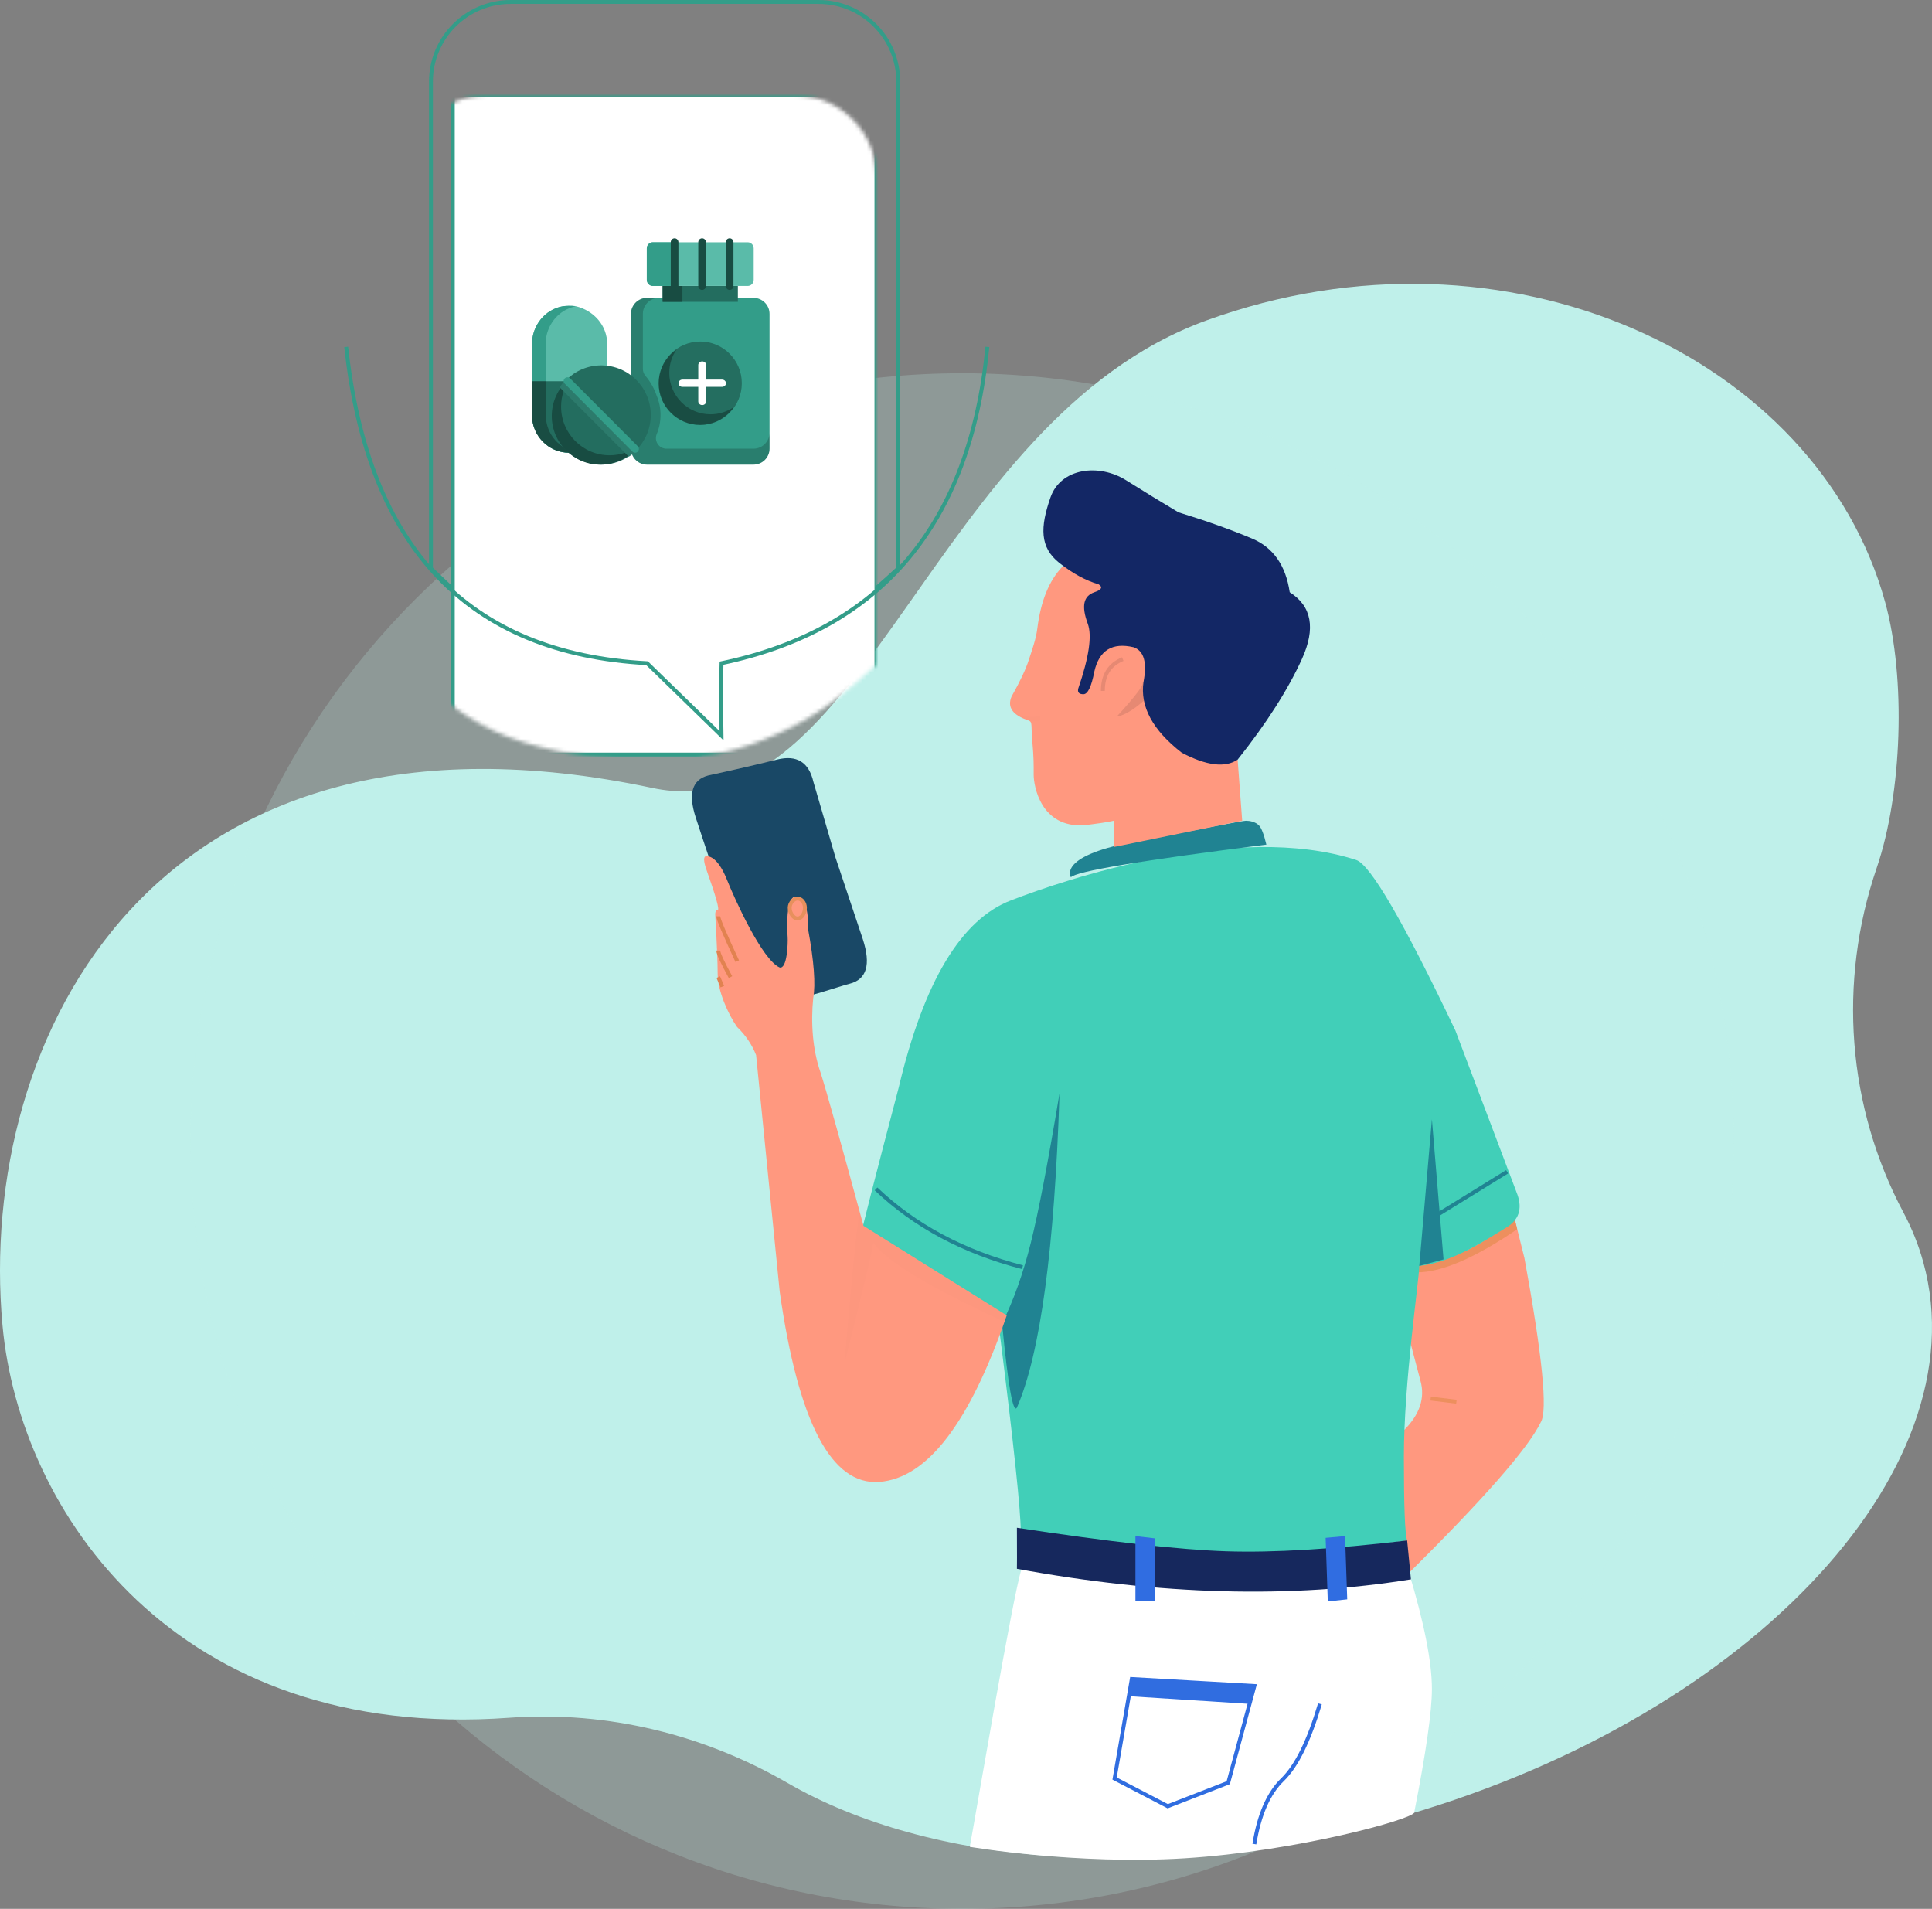 <?xml version="1.0" encoding="UTF-8"?>
<svg width="497px" height="491px" viewBox="0 0 497 491" version="1.1" xmlns="http://www.w3.org/2000/svg" xmlns:xlink="http://www.w3.org/1999/xlink">
    <rect x="0" y="0" width="497" height="491" fill="#808080" stroke="none"/>
    <!-- Generator: Sketch 53.2 (72643) - https://sketchapp.com -->
    <title>Group 46</title>
    <desc>Created with Sketch.</desc>
    <defs>
        <path d="M483.797,232.19 C490.327,213.062 491.351,183.516 485.959,163.91 C468.643,100.919 388.552,63.389 311.326,91.43 C262.211,109.265 272.908,49.09 250.041,16.665 C239.942,2.347 202.429,6.532 185.775,3 C156.158,-3.281 118.593,0.963 95.997,22.893 C21.03,95.645 -3.544,292.875 1.639,349.879 C5.996,397.799 46.191,457.068 132.051,450.843 C157.329,449.011 182.157,455.226 203.549,467.595 C240.084,488.723 298.156,493.674 358.48,477.096 C449.219,452.157 510.687,387.95 495.769,333.689 C494.54,329.222 492.832,324.961 490.681,320.918 C476.23,293.749 473.717,261.712 483.797,232.19 Z" id="path-1"></path>
        <path d="M21,-3.39497319e-11 L100.204,-3.4134473e-11 C111.802,-3.41366035e-11 121.204,9.402 121.204,21 L121.204,146.419 C117.219,150.32 114.311,153.011 112.479,154.492 C106.884,159.014 102.021,161.752 98.246,163.558 C89.374,167.802 74.387,170.502 64.789,171.248 C63.809,172.141 57.516,178.392 45.911,190 C45.689,177.921 45.472,171.342 45.258,170.263 C36.996,168.872 27.69,166.015 17.956,160.448 C12.822,157.511 6.836,152.835 -8.8225723e-14,146.419 L-1.20792265e-13,21 C-1.22212608e-13,9.402 9.402,-3.39333905e-11 21,-3.39355211e-11 Z" id="path-3"></path>
        <path d="M0.495,118.13 C9.988,145.73 20.907,160.006 33.253,160.96 C45.599,161.913 54.149,145.587 58.902,111.979 L64.97,51.175 C66.057,48.441 67.69,46.03 69.868,43.943 C72.165,40.67 74.857,34.646 74.857,30.351 C74.857,27.487 75.053,22.625 75.444,15.765 C75.58,14.491 75.384,13.854 74.857,13.854 C74.331,13.854 75.286,10.421 77.722,3.556 C78.553,1.185 78.553,-1.42108547e-14 77.722,-1.42108547e-14 C76.476,-1.42108547e-14 74.442,1.122 72.465,6.074 C70.488,11.025 63.458,26.632 58.902,28.647 C56.962,29.079 56.753,22.324 56.858,20.793 C56.962,19.262 57.512,9.805 54.471,10.424 C52.443,10.836 51.487,13.613 51.602,18.755 C50.074,27.054 49.631,32.965 50.273,36.486 C50.926,42.849 50.433,49.82 48.403,55.626 C46.959,60.101 43.27,73.259 37.335,95.101 L0.495,118.13 Z" id="path-5"></path>
        <path d="M-1.24344979e-13,65.308 L1.174,49.585 L33.683,1.0658141e-13 L46.291,1.0658141e-13 C49.691,3.545 51.83,8.836 52.707,15.875 C53.057,18.684 54.099,21.451 54.874,23.875 C55.651,26.308 57.138,29.472 59.334,33.367 C60.516,36.121 59.03,38.179 54.874,39.542 C53.911,39.998 54.356,40.744 53.982,44.981 C53.608,49.217 53.641,50.657 53.641,53.503 C53.641,56.349 51.816,67.142 40.684,66.469 C37.045,66.038 34.498,65.651 33.041,65.308 L33.041,72.064 L-1.24344979e-13,65.308 Z" id="path-7"></path>
    </defs>
    <g id="Page-1" stroke="none" stroke-width="1" fill="none" fill-rule="evenodd">
        <g id="Group-46" transform="translate(-1, -9)">
            <g id="Group-14" transform="translate(249.5, 250) scale(-1, 1) translate(-249.5, -250) ">
                <path d="M490.681,320.918 C476.23,293.749 473.717,261.712 483.797,232.19 C490.327,213.062 491.351,183.516 485.959,163.91 C468.643,100.919 388.552,63.389 311.326,91.43 C240.521,117.141 223.187,223.211 168.82,211.68 C40.95,184.561 -5.106,275.692 1.639,349.879 C5.996,397.799 46.191,457.068 132.051,450.843 C157.329,449.011 182.157,455.226 203.549,467.595 C240.084,488.723 298.156,493.674 358.48,477.096 C449.219,452.157 510.687,387.95 495.769,333.689 C494.54,329.222 492.832,324.961 490.681,320.918" id="Fill-5" fill="#BFF0EA" transform="translate(249.5, 284.5) scale(-1, 1) translate(-249.5, -284.5) "></path>
                <path d="M250.5,500 C140.872,500 52,411.575 52,302.499 C52,193.424 140.872,105 250.5,105 C360.13,105 449,193.424 449,302.499 C449,411.575 360.13,500 250.5,500 Z" id="Fill-4" fill="#BFF0EA" opacity="0.22" style="mix-blend-mode: multiply;"></path>
                <g id="Group-29" transform="translate(249.5, 243.5) scale(-1, 1) translate(-249.5, -243.5) ">
                    <mask id="mask-2" fill="white">
                        <use xlink:href="#path-1"></use>
                    </mask>
                    <g id="Fill-5"></g>
                </g>
            </g>
            <g id="Group-37" transform="translate(244.5, 248.5) scale(-1, 1) translate(-244.5, -248.5) translate(90, 9)">
                <path d="M183.066,220.589 L188.748,201.124 C189.924,196.027 193.044,194.111 198.107,195.378 C203.171,196.645 209.095,198.014 215.878,199.485 C219.951,200.58 221.005,204.162 219.042,210.233 C217.078,216.304 212.326,230.427 204.784,252.602 C203.603,257.579 200.395,259.114 195.161,257.208 C190.017,256.582 182.324,253.766 179.448,253.045 C175.057,251.943 173.917,248.136 176.028,241.625 L183.066,220.589 Z" id="Path-80" fill="#194866"></path>
                <g id="Group-36">
                    <g id="Group-35" transform="translate(166.429, 0)">
                        <mask id="mask-4" fill="white">
                            <use xlink:href="#path-3"></use>
                        </mask>
                        <path stroke="#339D89" d="M0.5,146.202 C7.244,152.518 13.148,157.122 18.205,160.014 C27.078,165.089 36.11,168.216 45.341,169.77 L45.681,169.827 L45.748,170.165 C45.964,171.254 46.174,177.41 46.389,188.815 C57.479,177.724 63.487,171.758 64.453,170.878 L64.579,170.763 L64.751,170.749 C76.172,169.861 90.198,166.853 98.03,163.107 C102.73,160.859 107.306,158.03 112.165,154.103 C113.958,152.653 116.807,150.02 120.704,146.209 L120.704,21 C120.704,9.678 111.526,0.5 100.204,0.5 L21,0.5 C9.678,0.5 0.5,9.678 0.5,21 L0.5,146.202 Z"></path>
                        <rect id="Rectangle" stroke="#339D89" fill="#FFFFFF" mask="url(#mask-4)" x="6.111" y="24.516" width="108.981" height="169.57"></rect>
                        <g id="medicine" mask="url(#mask-4)">
                            <g transform="translate(33.611, 61.29)">
                                <path d="M49.741,17.493 C45.264,18.6 41.759,22.357 41.759,27.227 L41.759,33.391 C41.806,33.391 41.853,33.389 41.9,33.389 C48.815,33.389 54.421,39.118 54.421,46.185 C54.421,49.672 53.056,52.833 50.842,55.141 C51.038,55.154 51.236,55.161 51.435,55.161 C56.779,55.161 61.111,50.734 61.111,45.273 L61.111,27.227 C61.111,22.357 57.665,18.312 53.129,17.493 C53.129,17.493 50.901,17.206 49.741,17.493 Z" id="Path" fill="#5ABBA9" fill-rule="nonzero"></path>
                                <path d="M53.316,17.493 C52.13,17.323 51.027,17.323 50.007,17.493 C49.974,17.499 49.941,17.508 49.907,17.514 C54.287,18.376 57.602,22.394 57.602,27.227 L57.602,45.273 C57.602,49.425 55.156,52.977 51.69,54.442 C51.496,54.683 51.294,54.916 51.083,55.141 C51.275,55.154 51.467,55.161 51.662,55.161 C56.881,55.161 61.111,50.734 61.111,45.273 L61.111,27.227 C61.111,22.357 57.746,18.312 53.316,17.493 L53.316,17.493 Z" id="Path" fill="#339D89" fill-rule="nonzero"></path>
                                <path d="M49.907,36.774 C52.703,39.055 54.49,42.535 54.49,46.434 C54.49,49.824 53.139,52.898 50.948,55.141 C51.143,55.153 51.338,55.161 51.535,55.161 C56.824,55.161 61.111,50.857 61.111,45.547 L61.111,36.774 L49.907,36.774 Z" id="Path" fill="#236D5F" fill-rule="nonzero"></path>
                                <path d="M57.547,45.547 C57.547,49.584 55.063,53.037 51.543,54.462 C51.451,54.571 51.358,54.677 51.262,54.783 C51.246,54.801 51.229,54.819 51.213,54.837 C51.119,54.94 51.023,55.042 50.926,55.141 C51.121,55.154 51.316,55.161 51.514,55.161 C56.814,55.161 61.111,50.857 61.111,45.547 L61.111,36.774 L57.547,36.774 L57.547,45.547 Z" id="Path" fill-opacity="0.3" fill="#000000" fill-rule="nonzero"></path>
                                <path d="M31.516,58.226 C33.449,58.226 35.072,56.9 35.523,55.11 C32.814,52.767 31.101,49.308 31.101,45.45 C31.101,41.532 32.867,38.028 35.648,35.684 L35.648,19.447 C35.648,17.169 33.798,15.323 31.516,15.323 L4.132,15.323 C1.85,15.323 0,17.169 0,19.447 L0,54.101 C0,56.379 1.85,58.226 4.132,58.226" id="Path" fill="#339D89" fill-rule="nonzero"></path>
                                <path d="M31.516,15.323 L28.455,15.323 C30.737,15.323 32.587,17.169 32.587,19.447 L32.587,33.604 C32.587,34.247 32.357,34.868 31.94,35.36 C30.681,36.845 29.694,38.568 29.058,40.451 C28.403,41.987 28.04,43.676 28.04,45.449 C28.04,47.232 28.406,48.929 29.067,50.47 C29.071,50.483 29.075,50.496 29.08,50.509 C29.687,52.28 28.389,54.125 26.513,54.125 L4.132,54.125 C1.85,54.125 0,52.278 0,50 L0,54.101 C0,56.379 1.85,58.226 4.133,58.226 L31.516,58.226 C32.858,58.226 34.05,57.587 34.805,56.598 C34.809,56.592 34.813,56.586 34.818,56.58 C34.848,56.539 34.878,56.498 34.907,56.457 C34.915,56.446 34.922,56.434 34.93,56.423 C34.955,56.387 34.981,56.349 35.005,56.311 C35.014,56.297 35.023,56.282 35.032,56.268 C35.053,56.233 35.075,56.197 35.096,56.161 C35.105,56.144 35.115,56.127 35.124,56.111 C35.144,56.076 35.162,56.042 35.18,56.007 C35.19,55.988 35.2,55.969 35.209,55.951 C35.226,55.917 35.243,55.883 35.259,55.849 C35.268,55.828 35.278,55.808 35.287,55.789 C35.302,55.754 35.317,55.72 35.331,55.685 C35.34,55.665 35.349,55.644 35.357,55.623 C35.371,55.588 35.384,55.552 35.397,55.517 C35.405,55.496 35.413,55.475 35.42,55.455 C35.433,55.416 35.446,55.378 35.458,55.339 C35.463,55.321 35.47,55.302 35.476,55.284 C35.493,55.226 35.509,55.169 35.524,55.11 C35.384,54.989 35.247,54.865 35.113,54.738 C35.097,54.723 35.081,54.708 35.065,54.693 C34.936,54.57 34.81,54.444 34.686,54.316 C34.668,54.298 34.651,54.28 34.635,54.262 C34.51,54.132 34.388,54 34.269,53.864 C34.258,53.85 34.246,53.837 34.234,53.823 C34.11,53.681 33.989,53.537 33.872,53.389 C32.138,51.209 31.101,48.45 31.101,45.45 C31.101,41.532 32.868,38.028 35.648,35.684 L35.648,19.447 C35.649,17.169 33.798,15.323 31.516,15.323 L31.516,15.323 Z" id="Path" fill-opacity="0.2" fill="#000000" fill-rule="nonzero"></path>
                                <polygon id="Path" fill="#236D5F" fill-rule="nonzero" points="8.148 12.258 27.5 12.258 27.5 16.344 8.148 16.344"></polygon>
                                <polygon id="Path" fill="#184C42" fill-rule="nonzero" points="22.407 12.258 27.5 12.258 27.5 16.344 22.407 16.344"></polygon>
                                <path d="M4.074,6.64 L4.074,10.682 C4.074,11.552 4.765,12.258 5.617,12.258 L30.031,12.258 C30.883,12.258 31.574,11.552 31.574,10.682 L31.574,2.598 C31.574,1.727 30.883,1.022 30.031,1.022 L5.617,1.022 C4.765,1.022 4.074,1.728 4.074,2.598 L4.074,6.64 Z" id="Path" fill="#5ABBA9" fill-rule="nonzero"></path>
                                <path d="M24.444,1.022 L24.444,12.258 L29.986,12.258 C30.863,12.258 31.574,11.552 31.574,10.682 L31.574,2.598 C31.574,1.727 30.863,1.022 29.986,1.022 L24.444,1.022 Z" id="Path" fill="#339D89" fill-rule="nonzero"></path>
                                <path d="M28.519,37.285 C28.519,43.208 23.731,48.011 17.824,48.011 C11.918,48.011 7.13,43.208 7.13,37.285 C7.13,31.361 11.918,26.559 17.824,26.559 C23.731,26.559 28.519,31.361 28.519,37.285 L28.519,37.285 Z" id="Path" fill-opacity="0.3" fill="#000000" fill-rule="nonzero"></path>
                                <path d="M23.922,28.602 C25.1,30.317 25.791,32.394 25.791,34.633 C25.791,40.511 21.04,45.275 15.181,45.275 C12.947,45.275 10.876,44.582 9.167,43.4 C11.08,46.184 14.281,48.011 17.908,48.011 C23.768,48.011 28.519,43.246 28.519,37.369 C28.519,33.731 26.698,30.522 23.922,28.602 Z" id="Path" fill-opacity="0.3" fill="#000000" fill-rule="nonzero"></path>
                                <path d="M56.019,45.457 C56.019,52.509 50.319,58.226 43.287,58.226 C36.256,58.226 30.556,52.509 30.556,45.457 C30.556,38.405 36.256,32.688 43.287,32.688 C50.319,32.688 56.019,38.405 56.019,45.457 L56.019,45.457 Z" id="Path" fill="#236D5F" fill-rule="nonzero"></path>
                                <path d="M51.085,35.753 C52.677,37.853 53.622,40.473 53.622,43.314 C53.622,50.222 48.038,55.822 41.15,55.822 C38.317,55.822 35.705,54.874 33.611,53.278 C35.889,56.284 39.491,58.226 43.547,58.226 C50.435,58.226 56.019,52.626 56.019,45.717 C56.019,41.65 54.083,38.038 51.085,35.753 L51.085,35.753 Z" id="Path" fill="#184C42" fill-rule="nonzero"></path>
                                <path d="M34.63,55.008 C35.123,55.438 35.65,55.831 36.205,56.183 L53.981,38.353 C53.631,37.797 53.239,37.269 52.81,36.774 C52.731,36.818 52.655,36.874 52.587,36.942 L34.797,54.784 C34.729,54.852 34.674,54.928 34.63,55.008 L34.63,55.008 Z" id="Path" fill="#2C7B6C" fill-rule="nonzero"></path>
                                <path d="M22.408,36.35 L18.332,36.35 L18.332,32.602 C18.332,32.086 17.877,31.667 17.315,31.667 C16.753,31.667 16.297,32.086 16.297,32.602 L16.297,36.35 L12.221,36.35 C11.659,36.35 11.204,36.768 11.204,37.285 C11.204,37.801 11.659,38.22 12.221,38.22 L16.297,38.22 L16.297,41.968 C16.297,42.484 16.753,42.903 17.315,42.903 C17.877,42.903 18.332,42.484 18.332,41.968 L18.332,38.22 L22.408,38.22 C22.97,38.22 23.426,37.801 23.426,37.285 C23.426,36.768 22.97,36.35 22.408,36.35 Z" id="Path" fill="#FFFFFF" fill-rule="nonzero"></path>
                                <g id="Group" stroke-width="1" fill="none" fill-rule="evenodd" transform="translate(9.167, 0)">
                                    <path d="M1.099,13.277 C0.554,13.277 0.113,12.828 0.113,12.274 L0.113,1.003 C0.113,0.449 0.554,-8.8817842e-16 1.099,-8.8817842e-16 C1.644,-8.8817842e-16 2.086,0.449 2.086,1.003 L2.086,12.274 C2.086,12.828 1.644,13.277 1.099,13.277 Z" id="Path" fill="#184C42" fill-rule="nonzero"></path>
                                    <path d="M8.179,13.277 C7.635,13.277 7.193,12.828 7.193,12.274 L7.193,1.003 C7.193,0.449 7.635,-8.8817842e-16 8.179,-8.8817842e-16 C8.724,-8.8817842e-16 9.165,0.449 9.165,1.003 L9.165,12.274 C9.166,12.828 8.724,13.277 8.179,13.277 Z" id="Path" fill="#184C42" fill-rule="nonzero"></path>
                                    <path d="M15.259,13.277 C14.715,13.277 14.273,12.828 14.273,12.274 L14.273,1.003 C14.273,0.449 14.715,-8.8817842e-16 15.259,-8.8817842e-16 C15.804,-8.8817842e-16 16.245,0.449 16.245,1.003 L16.245,12.274 C16.246,12.828 15.804,13.277 15.259,13.277 Z" id="Path" fill="#184C42" fill-rule="nonzero"></path>
                                </g>
                                <path d="M34.58,55.161 C34.332,55.161 34.085,55.066 33.895,54.876 C33.517,54.496 33.517,53.881 33.895,53.501 L51.307,36.037 C51.686,35.658 52.3,35.658 52.679,36.037 C53.058,36.417 53.058,37.033 52.679,37.413 L35.266,54.876 C35.077,55.066 34.829,55.161 34.58,55.161 Z" id="Path" fill="#339D89" fill-rule="nonzero"></path>
                            </g>
                        </g>
                    </g>
                    <g id="Group-2" transform="translate(0, 121)">
                        <path d="M35.632,283.218 C58.745,290.301 91.944,290.072 135.231,282.53 C137.677,290.724 146.518,343.123 148.525,354.05 C148.494,354.037 121.167,358.734 93.297,357 C64.214,355.19 34.531,346.912 34.2,345.227 C31.165,329.8 29.648,319.214 29.648,313.466 C29.648,306.489 31.642,296.406 35.632,283.218 Z" id="Path-3" fill="#FFFFFF"></path>
                        <path d="M58.451,317.267 C61.267,326.779 64.478,333.28 68.083,336.77 C71.688,340.26 74.099,345.784 75.317,353.34" id="Path-4" stroke="#306DE0"></path>
                        <polygon id="Path-5" stroke="#306DE0" points="75.317 312.678 82.037 337.551 97.601 343.604 111.277 336.48 106.852 310.88"></polygon>
                        <polygon id="Path-10" fill="#306DE0" points="76.694 317.267 107.536 315.303 106.852 310.88 75.317 312.678"></polygon>
                        <path d="M36.092,284.123 C16.431,264.696 4.949,251.604 1.646,244.847 C-0.18,241.889 1.222,227.797 5.85,202.572 L8.33,192.67 C17.02,200.086 25.514,204.2 33.813,205.013 C34.287,207.859 34.776,214.183 35.28,223.987 L32.591,234.174 C31.361,238.588 32.769,242.822 36.816,246.875 C37.848,248.125 38.211,260.411 36.816,282.165 C36.777,282.763 36.536,283.416 36.092,284.123 Z" id="Path-14" fill="#FF987F"></path>
                        <path d="M23.344,239.55 L29.969,238.75" id="Path-15" stroke="#ED8F5E"></path>
                        <path d="M8.33,192.67 L7.708,195.186 C18.554,202.581 27.166,206.278 33.544,206.278 C33.841,205.684 33.841,205.043 33.544,204.353 C28.169,203.319 23.9,202.069 20.737,200.603 C17.574,199.137 13.438,196.493 8.33,192.67 Z" id="Path-16" fill="#ED8F5E"></path>
                        <path d="M36.018,275.245 C71.105,280.047 104.238,279.262 135.418,272.889 C135.408,267.67 137.225,250.546 140.869,221.52 L139.022,217.343 C157.118,211.238 169.697,204.681 176.759,197.674 C176.326,195.286 173.006,182.291 166.796,158.692 C160.343,131.45 150.691,115.405 137.841,110.56 C124.389,105.353 79.921,90.225 49.139,100.197 C45.496,101.377 36.986,115.999 23.607,144.064 L7.64,186.302 C6.344,190.029 7.318,192.856 10.562,194.783 C15.427,197.674 24.008,203.663 32.895,204.62 C32.925,208.232 36.86,234.502 36.86,253.696 C36.86,266.491 36.579,273.675 36.018,275.245 Z" id="Path-17" fill="#41CFB8"></path>
                        <path d="M134.969,204.955 C150.119,201.024 162.678,194.309 172.646,184.81" id="Path-18" stroke="#208392"></path>
                        <path d="M125.442,160.235 C126.739,200.284 130.393,227.227 136.405,241.065 C137.394,242.724 138.665,235.513 140.22,219.432 C137.261,213.484 134.798,206.569 132.831,198.689 C130.863,190.808 128.4,177.99 125.442,160.235 Z" id="Path-19" fill="#208392"></path>
                        <path d="M10.299,180.411 L28.038,191.349" id="Path-20" stroke="#208392"></path>
                        <polygon id="Path-21" fill="#208392" points="29.648 166.907 26.657 202.944 32.895 204.62"></polygon>
                        <g id="Group-4" transform="translate(138.526, 99.213)">
                            <mask id="mask-6" fill="white">
                                <use xlink:href="#path-5"></use>
                            </mask>
                            <use id="Path-22" fill="#FF987F" xlink:href="#path-5"></use>
                            <path d="M0.495,120.037 C19.914,111.153 31.371,104.278 34.867,99.41 C35.132,101.651 37.592,112.018 42.245,130.511 C40.494,110.591 39.394,99.065 38.945,95.935 C38.271,91.239 38.271,86.41 37.382,87.015 C36.493,87.621 36.321,95.285 29.302,99.41 C24.623,102.16 14.516,107.334 -1.019,114.931 L0.495,120.037 Z" id="Path-66" fill="#000000" opacity="0.1" mask="url(#mask-6)"></path>
                        </g>
                        <path d="M192.831,110.132 C191.833,110.132 190.932,111.199 190.932,112.528 C190.932,113.856 191.729,115.26 192.831,115.26 C193.934,115.26 194.856,113.771 194.856,112.528 C194.856,111.284 193.83,110.132 192.831,110.132 Z" id="Path-67" stroke="#E7905D"></path>
                        <path d="M208.348,126.234 C211.599,119.243 213.225,115.399 213.225,114.701" id="Path-68" stroke="#E18250"></path>
                        <path d="M210.081,130.335 C212.177,126.503 213.225,124.224 213.225,123.501" id="Path-69" stroke="#E18250"></path>
                        <path d="M212.176,132.781 L213.225,130.335" id="Path-70" stroke="#E18250"></path>
                        <path d="M72.231,96.249 C104.628,100.346 121.391,103.155 122.521,104.677 C122.295,104.803 126.554,99.443 106.727,95.616 C86.9,91.79 78.415,90.115 77.492,90.115 C76.568,90.115 75.098,90.34 74.14,91.311 C73.502,91.959 72.865,93.605 72.231,96.249 Z" id="Path-71" fill="#208392"></path>
                        <g id="Group-34" transform="translate(78.45, 24.806)">
                            <mask id="mask-8" fill="white">
                                <use xlink:href="#path-7"></use>
                            </mask>
                            <use id="Path-72" fill="#FF987F" xlink:href="#path-7"></use>
                            <path d="M51.98,38.987 C55.849,39.401 58.431,38.722 59.727,36.952" id="Path-74" stroke="#000000" opacity="0.1" mask="url(#mask-8)"></path>
                        </g>
                        <path d="M35.038,285.247 C65.808,290.226 99.597,289.32 136.405,282.53 C136.377,282.346 136.377,278.828 136.405,271.975 C112.414,275.621 94.439,277.639 82.481,278.029 C70.523,278.418 55.035,277.491 36.018,275.245 L35.038,285.247 Z" id="Path-11" fill="#16285D"></path>
                        <polygon id="Path-12" fill="#306DE1" points="51.989 274.118 56.985 274.572 56.432 290.919 51.429 290.387"></polygon>
                        <polygon id="Path-13" fill="#306DE1" points="100.827 290.919 105.916 290.919 105.916 274.118 100.827 274.71"></polygon>
                        <path d="M102.667,58.233 C105.856,61.268 108.552,62.973 110.754,63.348 C110.96,63.564 104.055,56.22 104.055,54.788 C104.055,53.992 102.703,54.313 102.058,56.447 C101.973,56.728 102.176,57.324 102.667,58.233 Z" id="Path-75" fill="#000000" opacity="0.1"></path>
                        <path d="M109.165,48.54 C112.584,49.925 114.294,52.654 114.294,56.726" id="Path-76" stroke="#000000" opacity="0.1"></path>
                        <path d="M79.624,74.391 C72.197,65.051 66.688,56.434 63.095,48.54 C59.502,40.646 60.545,34.913 66.224,31.339 C67.248,24.417 70.48,19.811 75.921,17.521 C81.362,15.231 87.67,12.983 94.846,10.778 C99.168,8.201 103.657,5.454 108.314,2.535 C115.298,-1.842 125.128,-0.669 127.779,6.974 C130.43,14.616 130.565,19.793 125.461,23.82 C122.059,26.504 118.7,28.331 115.384,29.3 C114.241,30.017 114.606,30.696 116.48,31.339 C119.29,32.303 119.866,34.867 118.173,39.45 C117.044,42.504 117.859,48.052 120.619,56.094 C120.87,57.08 120.431,57.573 119.3,57.573 C118.17,57.573 117.23,55.616 116.48,51.702 C115.227,46.273 111.867,44.199 106.399,45.482 C103.726,46.407 102.871,49.376 103.833,54.39 C104.774,60.722 101.491,66.802 93.981,72.63 C87.612,75.96 82.827,76.547 79.624,74.391 Z" id="Path-79" fill="#132765"></path>
                    </g>
                    <path d="M144,89.228 C148.439,134.828 171.235,161.949 212.389,170.591 C212.531,174.626 212.531,180.843 212.389,189.241 L231.548,170.591 C277.531,168.109 303.329,140.988 308.942,89.228" id="Path-82" stroke="#339D89"></path>
                </g>
            </g>
        </g>
    </g>
</svg>